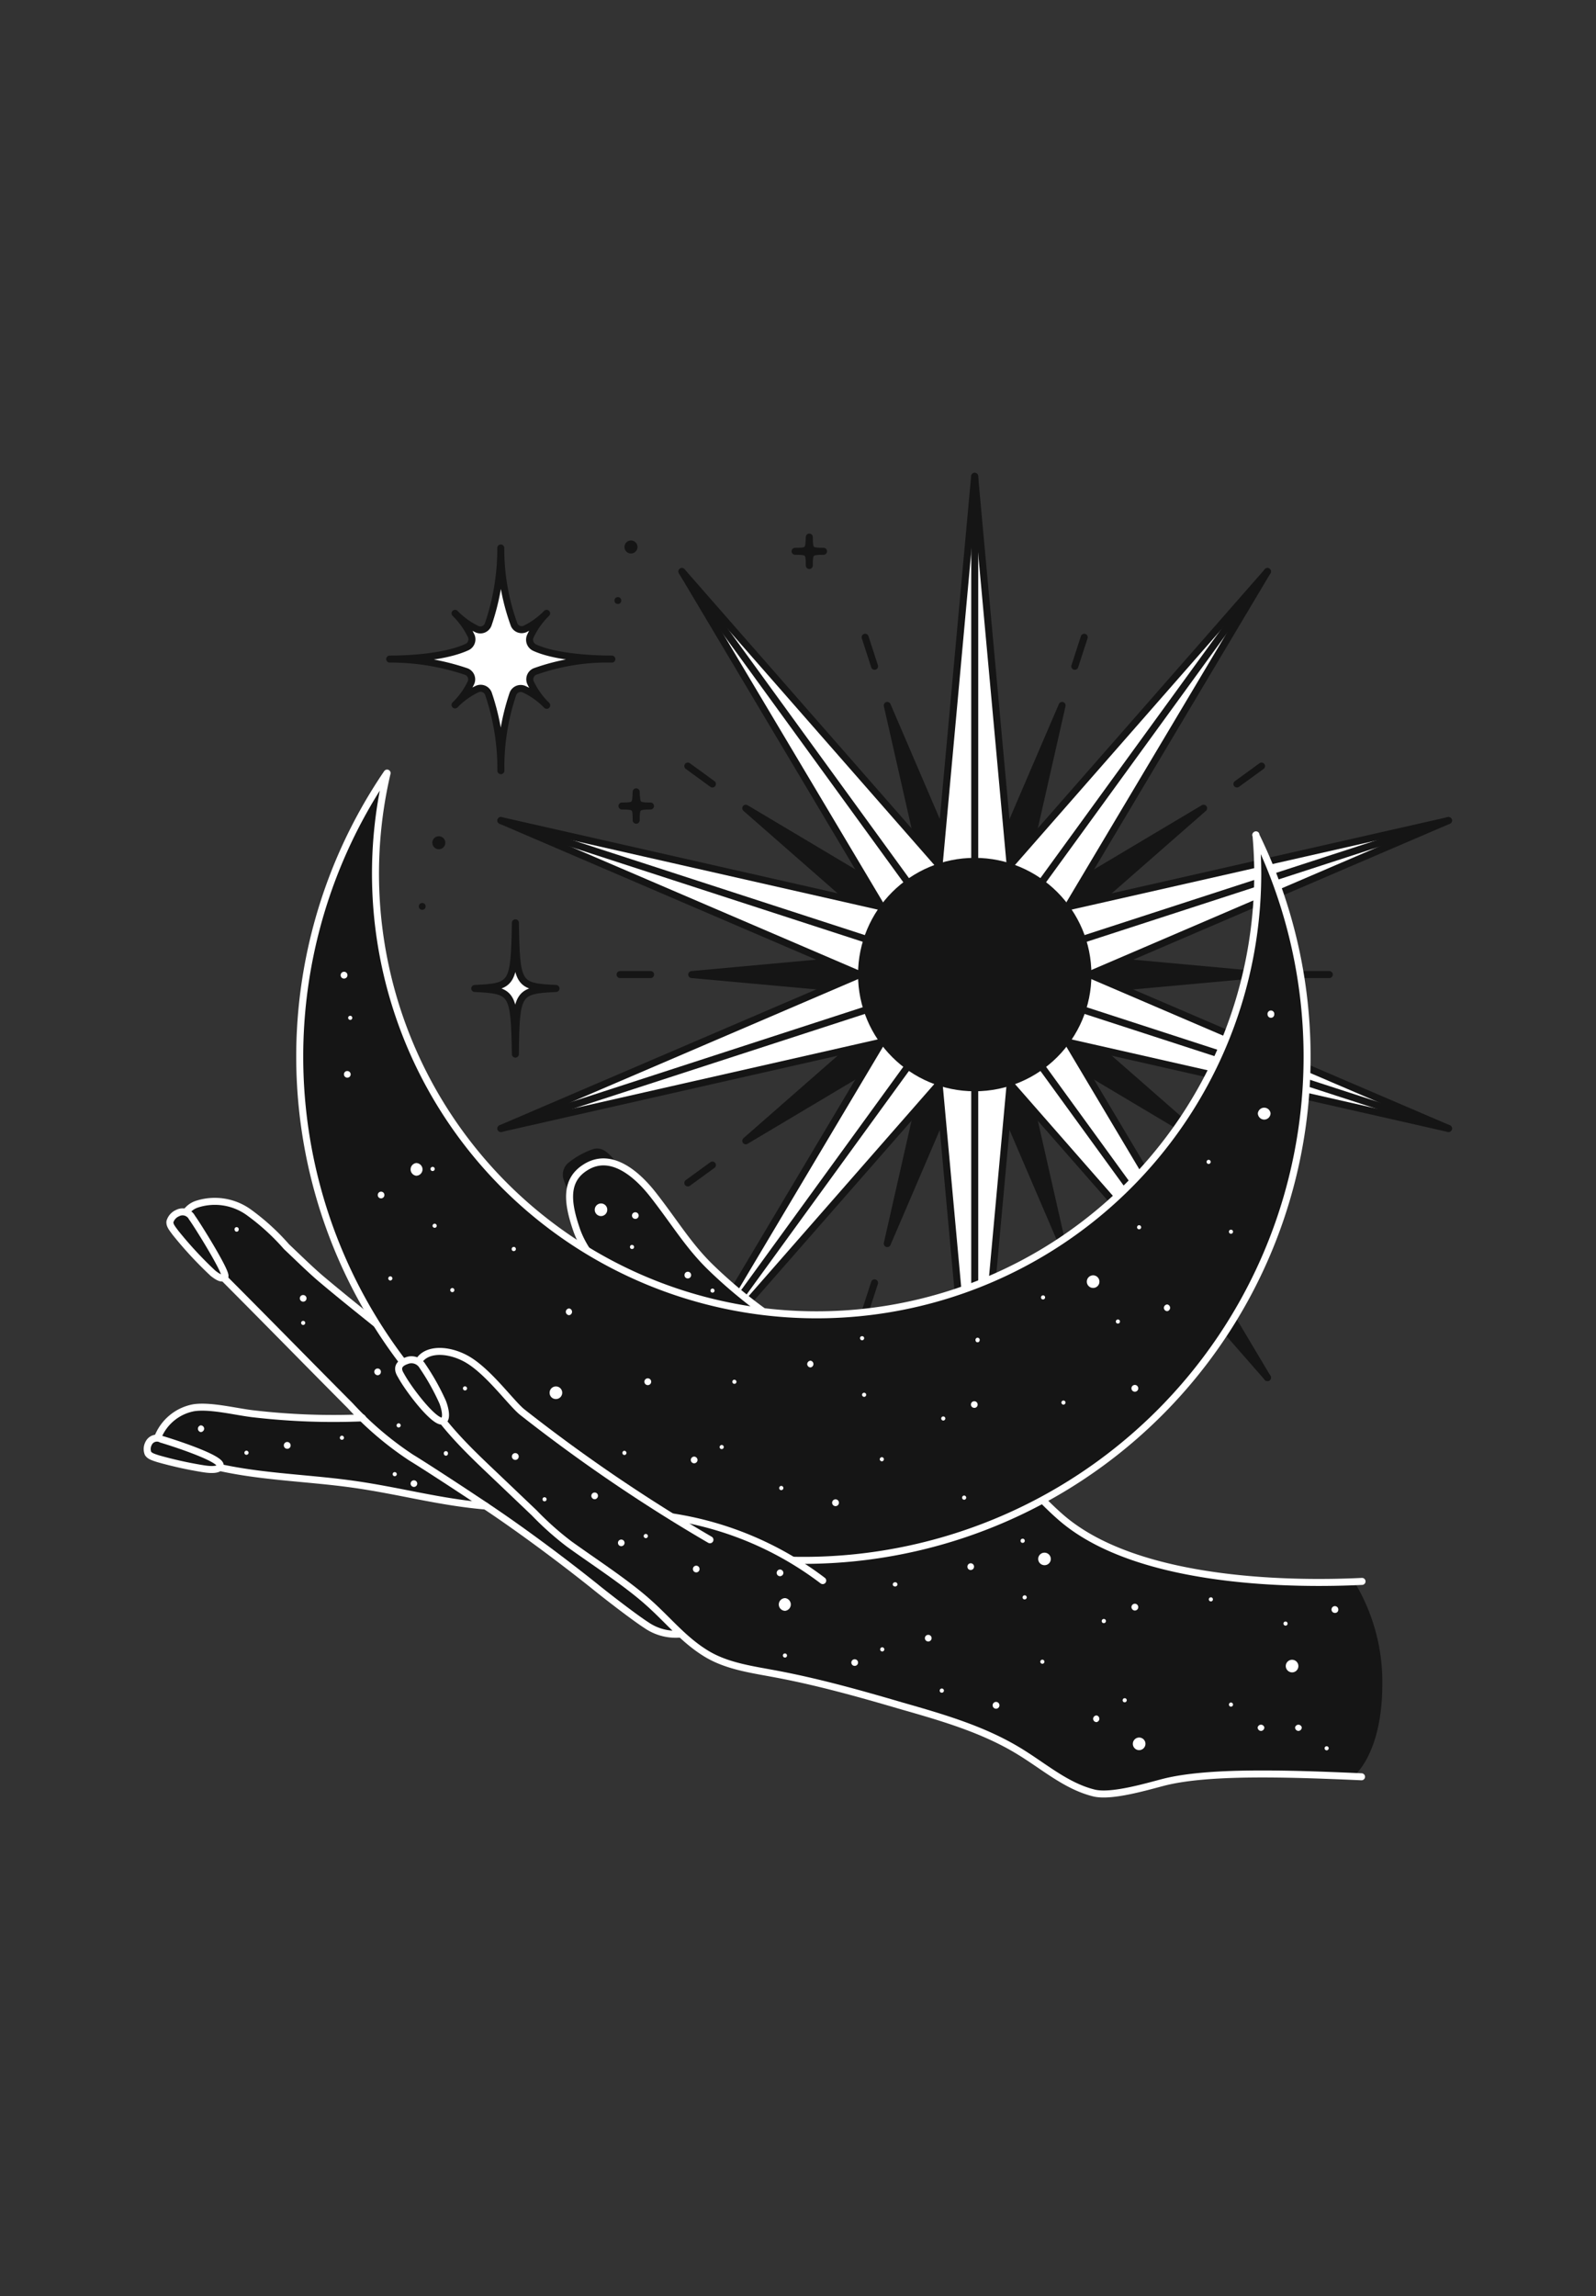 <svg id="Layer_2" data-name="Layer 2" xmlns="http://www.w3.org/2000/svg" viewBox="0 0 159.48 229.42"><rect x="0" y="0" width="159.48" height="229.42" fill="#333333" stroke="none"/><defs><style>.cls-1,.cls-3,.cls-8{fill:#151515;}.cls-1,.cls-2,.cls-4{stroke:#151515;}.cls-1,.cls-2,.cls-4,.cls-5,.cls-6,.cls-7,.cls-8{stroke-linecap:round;stroke-linejoin:round;stroke-width:0.7px;}.cls-2,.cls-9{fill:#fff;}.cls-4,.cls-5,.cls-6{fill:none;}.cls-5,.cls-8{stroke:#fff;}.cls-6,.cls-7{stroke:#936b26;}.cls-7{fill:#ead9c5;}</style></defs><polygon class="cls-1" points="88.66 70.48 97.39 90.84 106.13 70.48 101.23 92.09 120.27 80.75 103.6 95.35 125.67 97.37 103.6 99.38 120.27 113.98 101.23 102.64 106.13 124.25 97.39 103.89 88.66 124.25 93.56 102.64 74.52 113.98 91.19 99.38 69.12 97.37 91.19 95.35 74.52 80.75 93.56 92.09 88.66 70.48"/><polygon class="cls-2" points="97.39 47.59 100.94 86.44 126.65 57.1 106.69 90.61 144.74 81.98 108.88 97.37 144.74 112.75 106.69 104.12 126.65 137.64 100.94 108.29 97.39 147.14 93.84 108.29 68.14 137.64 88.1 104.12 50.05 112.75 85.91 97.37 50.05 81.98 88.1 90.61 68.14 57.1 93.84 86.44 97.39 47.59"/><circle class="cls-3" cx="97.4" cy="97.37" r="11.66"/><line class="cls-4" x1="86.45" y1="63.67" x2="87.39" y2="66.57"/><line class="cls-4" x1="68.73" y1="76.54" x2="71.19" y2="78.33"/><line class="cls-4" x1="61.96" y1="97.37" x2="65.01" y2="97.37"/><line class="cls-4" x1="68.73" y1="118.19" x2="71.19" y2="116.4"/><line class="cls-4" x1="86.45" y1="131.06" x2="87.39" y2="128.17"/><line class="cls-4" x1="108.34" y1="63.67" x2="107.4" y2="66.57"/><line class="cls-4" x1="126.06" y1="76.54" x2="123.6" y2="78.33"/><line class="cls-4" x1="132.83" y1="97.37" x2="129.78" y2="97.37"/><line class="cls-4" x1="126.06" y1="118.19" x2="123.6" y2="116.4"/><line class="cls-4" x1="108.34" y1="131.06" x2="107.4" y2="128.17"/><line class="cls-4" x1="97.4" y1="47.59" x2="97.4" y2="89.04"/><line class="cls-4" x1="68.14" y1="57.1" x2="92.5" y2="90.63"/><line class="cls-4" x1="50.05" y1="81.98" x2="89.48" y2="94.79"/><line class="cls-4" x1="50.05" y1="112.75" x2="89.48" y2="99.94"/><line class="cls-4" x1="126.65" y1="57.1" x2="102.29" y2="90.63"/><line class="cls-4" x1="144.74" y1="81.98" x2="105.31" y2="94.79"/><line class="cls-4" x1="144.74" y1="112.75" x2="105.31" y2="99.94"/><line class="cls-4" x1="68.14" y1="137.64" x2="92.5" y2="104.1"/><line class="cls-4" x1="126.65" y1="137.64" x2="102.29" y2="104.1"/><line class="cls-4" x1="97.4" y1="147.14" x2="97.4" y2="105.69"/><path class="cls-3" d="M106,151.64c-3.79-3.3-6.62-7.71-10.86-10.4A36.47,36.47,0,0,0,90.59,139C83,135.53,76.7,132.14,71,126.61c-2.2-2.14-3.56-4.45-5.69-7.18a9.44,9.44,0,0,0-3.76-3.11l.12-.07c-1-1.31-1.57-1.61-2.31-1.47a8,8,0,0,0-2.66,1.48,1.55,1.55,0,0,0-.37,1.62,6.84,6.84,0,0,0,.51,1.22l.11-.07a9.14,9.14,0,0,0,.68,3.88c1.11,3.16,4.32,5.83,6.54,7.71a37.21,37.21,0,0,1,8,9.71c-2.2-.11-4.31-.32-6.69-.33-2.55,0-4.07.56-6,.59l-.06.1c-1.92-1.68-3.33-3.25-5.2-5.06a63.64,63.64,0,0,1-9-10.89c-1-1.44-2-3.38-3-5-1.21-2.12-1.57-3.6-3.79-5.14a5.09,5.09,0,0,0-3-.93A2.57,2.57,0,0,0,33.4,115a3.59,3.59,0,0,0,.55,2.79l4.64,9.06c.86,1.68,2.69,6,4.49,8.27a2,2,0,0,0-1.11.7c-3.3-2.76-6.51-5.21-9.83-8-1.08-.91-2.44-2.2-3.5-3.25a22.53,22.53,0,0,0-3.83-3.48,5.81,5.81,0,0,0-5.12-.77,2.15,2.15,0,0,0-1.27,1.11,2.75,2.75,0,0,0,.65,2.53,30.93,30.93,0,0,0,3.4,3.83c4.9,4.92,7.64,7.74,12.54,12.67l1.21,1.21h0a69,69,0,0,1-10.85-.4c-1.69-.18-4.32-.87-6-.61a4.8,4.8,0,0,0-3.54,2.83.88.88,0,0,0-.13.66.94.94,0,0,0,.51.47c5.82,3,12.68,2.77,19.16,3.69,4.64.66,8.5,1.77,13.17,2.17h0c4.17,2.78,9,6.09,11.48,8.1,1.09.89,3.4,3,4.58,3.8a5.09,5.09,0,0,0,3.46.88,16.26,16.26,0,0,0,2.52,1.95c2,1.23,4.39,1.57,6.7,2,4.36.8,8.62,2,12.89,3.25,4.06,1.16,8.18,2.35,11.78,4.57,2.42,1.48,4.64,3.44,7.39,4.12,1.74.43,5.29-.64,7-1.08,4.39-1.11,11.3-1,18.92-.61,0,0,2.87-2.16,2.87-9.23a19.28,19.28,0,0,0-2.87-10.3C129,158.24,113.77,158.4,106,151.64Z"/><path class="cls-5" d="M136.1,158c-6.34.31-22.33.36-30.09-6.4-3.79-3.3-6.62-7.71-10.86-10.4A36.47,36.47,0,0,0,90.59,139C83,135.53,76.7,132.14,71,126.61c-2.2-2.14-3.56-4.45-5.69-7.18-.94-1.21-3.87-4.68-6.82-2.79-2.06,1.3-1.82,3.51-.86,6.27,1.11,3.16,4.32,5.83,6.54,7.71a37,37,0,0,1,8,9.71"/><path class="cls-6" d="M96.33,151.09a44,44,0,0,1-26.85-3.81"/><path class="cls-5" d="M68.24,163.23a5.15,5.15,0,0,1-3.65-.86c-1.18-.76-3.85-2.82-4.94-3.7-2.48-2-6.95-5.42-11.12-8.2-3.59-2.4-6.71-4.4-7.43-4.83A32.75,32.75,0,0,1,35,140.45c-4.9-4.93-7.64-7.75-12.54-12.67a30.93,30.93,0,0,1-3.4-3.83,2.75,2.75,0,0,1-.65-2.53,2.15,2.15,0,0,1,1.27-1.11,5.81,5.81,0,0,1,5.12.77,22.53,22.53,0,0,1,3.83,3.48c1.06,1,2.42,2.34,3.5,3.25,3.5,2.95,6.88,5.52,10.38,8.47"/><path class="cls-6" d="M61.6,142.41a70.53,70.53,0,0,1-7.31-6.78,63.64,63.64,0,0,1-9-10.89c-1-1.44-2-3.38-3-5-1.21-2.12-1.57-3.6-3.79-5.14a5.09,5.09,0,0,0-3-.93A2.57,2.57,0,0,0,33.4,115a3.59,3.59,0,0,0,.55,2.79l4.64,9.06c.86,1.68,2.69,6,4.49,8.27"/><path class="cls-6" d="M76.74,140.33c-4.07.26-7.29-.32-11.24-.33-2.55,0-4.07.56-6,.59"/><path class="cls-5" d="M48.53,150.47c-4.67-.4-8.53-1.51-13.17-2.17-6.48-.92-13.34-.69-19.16-3.69a.94.94,0,0,1-.51-.47.88.88,0,0,1,.13-.66,4.8,4.8,0,0,1,3.54-2.83c1.69-.26,4.32.43,6,.61a69,69,0,0,0,10.85.4"/><path class="cls-7" d="M36.12,121.36c-.37.32-.85-.33-1.06-.61a38.46,38.46,0,0,1-2.6-4.89c-.19-.48-.37-.86-.25-1.19a1.32,1.32,0,0,1,1-.64,1.05,1.05,0,0,1,1.27.81C34.74,115.53,36.45,121.07,36.12,121.36Z"/><path class="cls-8" d="M22.47,127.54c-.27.4-.9-.11-1.18-.32a38.36,38.36,0,0,1-3.77-4.07c-.3-.41-.58-.73-.54-1.09a1.35,1.35,0,0,1,.77-.86,1.06,1.06,0,0,1,1.44.46C19.64,122.25,22.71,127.17,22.47,127.54Z"/><path class="cls-8" d="M22,146.41c0,.6-1.38.38-1.7.33a39.58,39.58,0,0,1-4.51-1c-.45-.15-.82-.25-1-.53a1.2,1.2,0,0,1,.06-1,.92.92,0,0,1,1.28-.41C16.83,144,22.07,145.65,22,146.41Z"/><path class="cls-8" d="M125.5,83.41c.12,1.31.18,2.64.18,4a44.08,44.08,0,1,1-87-10.17,50.33,50.33,0,1,0,86.8,6.19Z"/><path class="cls-3" d="M135.28,177.45c-7.62-.35-14.53-.5-18.92.61-1.74.44-5.29,1.51-7,1.08-2.75-.68-5-2.64-7.39-4.12-3.6-2.22-7.72-3.41-11.78-4.57-4.26-1.22-8.53-2.45-12.89-3.25-2.31-.43-4.7-.77-6.7-2-2.25-1.38-3.79-3.3-5.75-5.08-2.19-2-5.54-4.13-7.93-5.86a30.29,30.29,0,0,1-3.49-3.11l-4-3.81c-2.67-2.53-5.38-5.12-7.15-8.35a3.14,3.14,0,0,1-.42-2.92c.71-1.32,2.82-1.33,4.65-.38,2.2,1.14,4.49,4.4,5.68,5.36A148.65,148.65,0,0,0,67.2,151.56h0a33.1,33.1,0,0,1,15,6.36s20.84,11.53,32.54,11.43S135.28,177.45,135.28,177.45Z"/><path class="cls-5" d="M70.94,153.84a163.68,163.68,0,0,1-18.8-12.79c-1.19-1-3.48-4.22-5.68-5.36-1.83-.95-3.94-.94-4.65.38a3.14,3.14,0,0,0,.42,2.92c1.77,3.23,4.48,5.82,7.15,8.35l4,3.81a30.29,30.29,0,0,0,3.49,3.11c2.39,1.73,5.74,3.89,7.93,5.86,2,1.78,3.5,3.7,5.75,5.08,2,1.23,4.39,1.57,6.7,2,4.36.8,8.63,2,12.89,3.25,4.06,1.16,8.18,2.35,11.78,4.57,2.42,1.48,4.64,3.44,7.39,4.12,1.74.43,5.29-.64,7-1.08,4.39-1.11,12.11-.88,19.74-.54"/><path class="cls-5" d="M82.21,157.92a33.1,33.1,0,0,0-15-6.36"/><path class="cls-8" d="M40.08,137.44c-.1-.19-.74-1.05.55-1.49a1.28,1.28,0,0,1,1.59.54,23.3,23.3,0,0,1,2,3.57c.2.48.52,1.65.07,1.89C43.54,142.37,40.86,138.88,40.08,137.44Z"/><path class="cls-2" d="M53,68.18a.84.84,0,0,1,.46-1.09,21.51,21.51,0,0,1,7.68-1.24c-1.88,0-5.63-.18-7.73-1.15A.87.87,0,0,1,53,63.55a7.82,7.82,0,0,1,1.62-2.27,7.8,7.8,0,0,1-2.16,1.56.82.82,0,0,1-1.08-.41,22.1,22.1,0,0,1-1.34-7.68,23.28,23.28,0,0,1-1.26,7.65.83.83,0,0,1-1.1.47,7.73,7.73,0,0,1-2.21-1.59,7.88,7.88,0,0,1,1.63,2.29.85.85,0,0,1-.46,1.09c-2.2,1-5.77,1.19-7.7,1.19a23.49,23.49,0,0,1,7.66,1.25.83.83,0,0,1,.47,1.09,7.75,7.75,0,0,1-1.6,2.24,7.62,7.62,0,0,1,2.24-1.6.83.83,0,0,1,1.09.46A23.34,23.34,0,0,1,50.05,77a22.8,22.8,0,0,1,1.21-7.69.83.83,0,0,1,1.09-.46,7.62,7.62,0,0,1,2.28,1.62A7.83,7.83,0,0,1,53,68.18Z"/><path class="cls-2" d="M55.56,98.76c-3.85.19-4,.35-4.06,6.56-.12-6.21-.22-6.37-4.06-6.56,3.84-.19,3.94-.34,4.06-6.56C51.61,98.42,51.71,98.57,55.56,98.76Z"/><circle class="cls-3" cx="42.19" cy="90.56" r="0.34"/><circle class="cls-3" cx="61.74" cy="60" r="0.34"/><circle class="cls-3" cx="43.85" cy="84.2" r="0.65"/><path class="cls-3" d="M63.7,54.65a.65.65,0,1,1-.65-.65A.65.65,0,0,1,63.7,54.65Z"/><path class="cls-1" d="M65,80.53c-1.35,0-1.43.11-1.43,1.42,0-1.32-.07-1.42-1.42-1.42,1.35,0,1.37-.09,1.42-1.42C63.62,80.43,63.67,80.53,65,80.53Z"/><path class="cls-1" d="M82.29,55.08c-1.35,0-1.42.12-1.42,1.42,0-1.32-.07-1.42-1.42-1.42,1.35,0,1.37-.09,1.42-1.42C80.89,55,80.94,55.08,82.29,55.08Z"/><path class="cls-9" d="M133.39,161.15a.32.32,0,0,0,.34-.33.34.34,0,1,0-.34.33Z"/><path class="cls-9" d="M113.39,160.91a.34.34,0,1,0-.33-.34A.35.35,0,0,0,113.39,160.91Z"/><path class="cls-9" d="M129.74,172.94a.35.35,0,0,0,.34-.34.34.34,0,0,0-.67,0A.35.35,0,0,0,129.74,172.94Z"/><path class="cls-9" d="M92.75,164a.33.33,0,0,0,.34-.33.33.33,0,0,0-.33-.33.33.33,0,0,0-.34.33A.33.33,0,0,0,92.75,164Z"/><path class="cls-9" d="M28.71,144.75a.33.33,0,0,0,.33-.33.34.34,0,1,0-.33.33Z"/><path class="cls-9" d="M20.06,143.08a.35.35,0,0,0,.34-.33.34.34,0,0,0-.34-.34.34.34,0,0,0,0,.67Z"/><path class="cls-9" d="M41.36,148.56a.33.33,0,0,0,.33-.33.33.33,0,1,0-.66,0A.33.33,0,0,0,41.36,148.56Z"/><path class="cls-9" d="M30.29,130.05a.33.33,0,0,0,.34-.33.33.33,0,0,0-.33-.33.32.32,0,0,0-.34.33A.33.33,0,0,0,30.29,130.05Z"/><path class="cls-9" d="M63.48,121.78a.33.33,0,0,0,.34-.33.33.33,0,0,0-.33-.33.33.33,0,0,0-.34.33A.33.33,0,0,0,63.48,121.78Z"/><path class="cls-9" d="M37.73,137.4a.33.33,0,0,0,.33-.33.32.32,0,0,0-.33-.34.33.33,0,0,0-.33.33A.35.35,0,0,0,37.73,137.4Z"/><path class="cls-9" d="M69.57,157.1a.33.33,0,0,0,.33-.33.33.33,0,0,0-.33-.34.33.33,0,0,0-.33.33A.33.33,0,0,0,69.57,157.1Z"/><path class="cls-9" d="M85.4,166.44a.33.33,0,0,0,.34-.33.33.33,0,0,0-.33-.33.33.33,0,0,0-.34.33A.33.33,0,0,0,85.4,166.44Z"/><path class="cls-9" d="M62.08,154.48a.33.33,0,1,0,0-.66.33.33,0,1,0,0,.66Z"/><path class="cls-9" d="M68.73,127.73a.33.33,0,0,0,.33-.33.33.33,0,0,0-.33-.34.33.33,0,0,0-.33.33A.32.32,0,0,0,68.73,127.73Z"/><path class="cls-9" d="M51.49,145.86a.33.33,0,0,0,.34-.33.34.34,0,1,0-.34.33Z"/><path class="cls-9" d="M59.42,149.79a.34.34,0,0,0,.33-.34.32.32,0,0,0-.33-.33.33.33,0,0,0-.33.33A.34.34,0,0,0,59.42,149.79Z"/><path class="cls-9" d="M97,156.86a.33.33,0,0,0,.33-.33.33.33,0,0,0-.33-.34.33.33,0,0,0-.33.33A.32.32,0,0,0,97,156.86Z"/><path class="cls-9" d="M77.94,157.48a.34.34,0,0,0,.34-.33.35.35,0,0,0-.33-.34.34.34,0,0,0-.34.34A.33.33,0,0,0,77.94,157.48Z"/><path class="cls-9" d="M109.57,172.06a.34.34,0,0,0,0-.67.35.35,0,0,0-.34.33A.34.34,0,0,0,109.57,172.06Z"/><path class="cls-9" d="M126,172.94a.35.35,0,0,0,.34-.34.34.34,0,0,0-.67,0A.35.35,0,0,0,126,172.94Z"/><path class="cls-9" d="M99.52,170.72a.34.34,0,1,0-.33-.34A.34.34,0,0,0,99.52,170.72Z"/><path class="cls-9" d="M128.46,162.42a.2.2,0,0,0,.2-.21.2.2,0,0,0-.2-.2.2.2,0,0,0-.21.2A.21.21,0,0,0,128.46,162.42Z"/><path class="cls-9" d="M102.39,159.8a.22.22,0,0,0,.21-.2.21.21,0,1,0-.42,0A.2.2,0,0,0,102.39,159.8Z"/><path class="cls-9" d="M121,160a.2.2,0,0,0,.2-.2.2.2,0,0,0-.2-.21.21.21,0,0,0-.21.2A.21.21,0,0,0,121,160Z"/><path class="cls-9" d="M110.29,162.17a.21.21,0,1,0-.2-.21A.2.2,0,0,0,110.29,162.17Z"/><path class="cls-9" d="M88.16,165a.22.22,0,0,0,.21-.21.23.23,0,0,0-.21-.21.22.22,0,0,0-.21.21A.21.21,0,0,0,88.16,165Z"/><path class="cls-9" d="M89.42,158.5a.21.21,0,1,0,0-.41.21.21,0,0,0-.21.21A.2.2,0,0,0,89.42,158.5Z"/><path class="cls-9" d="M94.1,169.12a.21.21,0,1,0-.2-.21A.2.2,0,0,0,94.1,169.12Z"/><path class="cls-9" d="M104.16,166.23a.2.2,0,0,0,.2-.2.2.2,0,0,0-.2-.21.21.21,0,0,0-.21.2A.21.21,0,0,0,104.16,166.23Z"/><path class="cls-9" d="M46.46,138.92a.2.2,0,0,0,.21-.2.21.21,0,0,0-.21-.21.2.2,0,0,0-.2.2A.2.2,0,0,0,46.46,138.92Z"/><path class="cls-9" d="M23.65,123.06a.2.2,0,0,0,.2-.2.21.21,0,1,0-.41,0A.21.21,0,0,0,23.65,123.06Z"/><path class="cls-9" d="M44.56,145.44a.2.2,0,0,0,.2-.2.21.21,0,1,0-.41,0A.21.21,0,0,0,44.56,145.44Z"/><path class="cls-9" d="M54.41,150a.21.21,0,0,0,.21-.2.21.21,0,0,0-.21-.21.2.2,0,0,0-.2.2A.2.2,0,0,0,54.41,150Z"/><path class="cls-9" d="M24.63,145.35a.21.21,0,0,0,.21-.2.22.22,0,0,0-.21-.21.21.21,0,0,0-.21.21A.2.2,0,0,0,24.63,145.35Z"/><path class="cls-9" d="M30.29,132.38a.21.21,0,0,0,.21-.21.2.2,0,0,0-.2-.2.2.2,0,0,0-.21.2A.21.21,0,0,0,30.29,132.38Z"/><path class="cls-9" d="M78.44,165.61a.2.2,0,0,0,.2-.21.2.2,0,0,0-.2-.2.2.2,0,0,0-.21.2A.21.21,0,0,0,78.44,165.61Z"/><path class="cls-9" d="M64.53,153.68a.21.21,0,1,0-.21-.21A.22.22,0,0,0,64.53,153.68Z"/><path class="cls-9" d="M34.16,143.85a.2.2,0,0,0,.21-.2.21.21,0,0,0-.2-.21.21.21,0,0,0-.21.21A.2.2,0,0,0,34.16,143.85Z"/><path class="cls-9" d="M39.83,142.62a.21.21,0,0,0,.21-.21.2.2,0,0,0-.21-.2.2.2,0,0,0-.2.2A.2.2,0,0,0,39.83,142.62Z"/><path class="cls-9" d="M39.44,147.49a.21.21,0,0,0,.21-.2.21.21,0,0,0-.21-.21.2.2,0,0,0-.2.2A.2.2,0,0,0,39.44,147.49Z"/><path class="cls-9" d="M71.19,129.15a.2.2,0,0,0,.21-.2.21.21,0,0,0-.2-.21A.21.21,0,0,0,71,129,.2.2,0,0,0,71.19,129.15Z"/><path class="cls-9" d="M63.15,124.79a.2.2,0,0,0,.21-.2.21.21,0,0,0-.21-.21.2.2,0,0,0-.2.21A.2.2,0,0,0,63.15,124.79Z"/><path class="cls-9" d="M132.56,174.88a.21.21,0,0,0,.21-.21.2.2,0,0,0-.2-.2.2.2,0,0,0-.21.2A.21.21,0,0,0,132.56,174.88Z"/><path class="cls-9" d="M123,170.51a.2.2,0,0,0,.21-.2.21.21,0,0,0-.2-.21.21.21,0,0,0-.21.21A.2.2,0,0,0,123,170.51Z"/><path class="cls-9" d="M102.18,154.15a.21.21,0,1,0-.2-.21A.2.2,0,0,0,102.18,154.15Z"/><path class="cls-9" d="M112.38,170.08a.21.21,0,0,0,.21-.21.2.2,0,0,0-.21-.2.2.2,0,0,0-.2.2A.2.2,0,0,0,112.38,170.08Z"/><path class="cls-9" d="M129.11,167.09a.63.63,0,0,0,.63-.63.63.63,0,0,0-1.26,0A.64.64,0,0,0,129.11,167.09Z"/><path class="cls-9" d="M113.82,174.86a.64.64,0,0,0,.64-.63.63.63,0,0,0-.63-.63.63.63,0,1,0,0,1.26Z"/><path class="cls-9" d="M78.46,160.94a.64.64,0,0,0,0-1.27.64.64,0,0,0-.64.63A.64.64,0,0,0,78.46,160.94Z"/><path class="cls-9" d="M104.37,156.38a.62.62,0,0,0,.63-.62.63.63,0,1,0-1.26,0A.63.63,0,0,0,104.37,156.38Z"/><path class="cls-9" d="M116.64,131a.34.34,0,0,0,0-.67.35.35,0,0,0-.34.33A.34.34,0,0,0,116.64,131Z"/><path class="cls-9" d="M113.39,139.05a.34.34,0,1,0-.33-.34A.34.34,0,0,0,113.39,139.05Z"/><path class="cls-9" d="M127,101.69a.33.33,0,0,0,.33-.33.34.34,0,1,0-.67,0A.34.34,0,0,0,127,101.69Z"/><path class="cls-9" d="M34.7,107.67a.33.33,0,0,0,.34-.33.33.33,0,0,0-.33-.33.32.32,0,0,0-.34.33A.33.33,0,0,0,34.7,107.67Z"/><path class="cls-9" d="M97.35,140.66a.32.32,0,0,0,.34-.33.33.33,0,0,0-.33-.33.33.33,0,0,0-.34.33A.33.33,0,0,0,97.35,140.66Z"/><path class="cls-9" d="M64.73,138.39a.34.34,0,0,0,.34-.33.34.34,0,1,0-.34.33Z"/><path class="cls-9" d="M69.36,146.2a.34.34,0,0,0,.34-.33.35.35,0,0,0-.33-.34.34.34,0,0,0-.34.34A.33.33,0,0,0,69.36,146.2Z"/><path class="cls-9" d="M81,136.62a.34.34,0,0,0,0-.67.35.35,0,0,0-.34.33A.34.34,0,0,0,81,136.62Z"/><path class="cls-9" d="M56.88,131.4a.34.34,0,0,0,0-.67.34.34,0,0,0-.34.33A.34.34,0,0,0,56.88,131.4Z"/><path class="cls-9" d="M83.48,150.48a.34.34,0,1,0-.33-.34A.34.34,0,0,0,83.48,150.48Z"/><path class="cls-9" d="M111.71,132.24a.2.2,0,0,0,.2-.2.2.2,0,0,0-.2-.21.21.21,0,0,0-.21.21A.2.2,0,0,0,111.71,132.24Z"/><path class="cls-9" d="M97.69,134.11a.2.2,0,0,0,.2-.2.21.21,0,1,0-.41,0A.2.2,0,0,0,97.69,134.11Z"/><path class="cls-9" d="M123,123.27a.21.21,0,0,0,.21-.21.2.2,0,0,0-.2-.2.2.2,0,0,0-.21.2A.21.21,0,0,0,123,123.27Z"/><path class="cls-9" d="M120.77,116.29a.21.21,0,0,0,.21-.2.21.21,0,0,0-.21-.21.2.2,0,0,0-.2.2A.2.2,0,0,0,120.77,116.29Z"/><path class="cls-9" d="M86.35,139.56a.2.2,0,0,0,.2-.2.2.2,0,0,0-.2-.21.21.21,0,0,0-.21.2A.21.21,0,0,0,86.35,139.56Z"/><path class="cls-9" d="M104.23,129.83a.2.2,0,0,0,.2-.2.2.2,0,0,0-.2-.21.21.21,0,0,0-.21.21A.2.2,0,0,0,104.23,129.83Z"/><path class="cls-9" d="M94.25,141.93a.21.21,0,0,0,.21-.21.2.2,0,0,0-.2-.2.2.2,0,0,0-.21.2A.21.21,0,0,0,94.25,141.93Z"/><path class="cls-9" d="M72.12,144.78a.2.2,0,0,0,.2-.2.2.2,0,0,0-.2-.21.21.21,0,0,0-.21.21A.2.2,0,0,0,72.12,144.78Z"/><path class="cls-9" d="M73.38,138.26a.2.2,0,0,0,.21-.2.21.21,0,0,0-.21-.21.2.2,0,0,0-.2.2A.2.2,0,0,0,73.38,138.26Z"/><path class="cls-9" d="M39,127.94a.22.22,0,0,0,.21-.21.21.21,0,0,0-.21-.21.2.2,0,0,0-.2.21A.21.21,0,0,0,39,127.94Z"/><path class="cls-9" d="M113.82,122.82a.2.2,0,0,0,.21-.2.21.21,0,0,0-.2-.21.21.21,0,0,0-.21.21A.2.2,0,0,0,113.82,122.82Z"/><path class="cls-9" d="M78.06,148.88a.21.21,0,1,0-.2-.21A.2.2,0,0,0,78.06,148.88Z"/><path class="cls-9" d="M88.12,146a.2.2,0,0,0,.2-.21.2.2,0,0,0-.2-.2.21.21,0,0,0-.21.2A.21.21,0,0,0,88.12,146Z"/><path class="cls-9" d="M62.39,145.37a.21.21,0,0,0,.21-.21.22.22,0,0,0-.2-.21.21.21,0,0,0,0,.42Z"/><path class="cls-9" d="M106.26,140.34a.21.21,0,0,0,.21-.21.2.2,0,0,0-.2-.2.2.2,0,0,0-.21.2A.21.21,0,0,0,106.26,140.34Z"/><path class="cls-9" d="M86.14,133.91a.21.21,0,0,0,.21-.21.2.2,0,0,0-.21-.2.19.19,0,0,0-.2.2A.21.21,0,0,0,86.14,133.91Z"/><path class="cls-9" d="M34.37,97.77a.34.34,0,1,0-.33-.33A.33.33,0,0,0,34.37,97.77Z"/><path class="cls-9" d="M38.08,119.73a.33.33,0,0,0,.33-.33.33.33,0,0,0-.33-.34.33.33,0,0,0-.33.33A.32.32,0,0,0,38.08,119.73Z"/><path class="cls-9" d="M43.43,122.67a.2.2,0,0,0,.21-.2.21.21,0,0,0-.21-.21.22.22,0,0,0-.21.21A.21.21,0,0,0,43.43,122.67Z"/><path class="cls-9" d="M35,101.9a.2.2,0,0,0,.2-.21.2.2,0,0,0-.2-.2.2.2,0,0,0-.21.2A.21.21,0,0,0,35,101.9Z"/><path class="cls-9" d="M51.33,125a.21.21,0,1,0-.2-.21A.2.2,0,0,0,51.33,125Z"/><path class="cls-9" d="M45.2,129.1a.2.2,0,0,0,.2-.2.2.2,0,0,0-.2-.21.21.21,0,0,0-.21.2A.21.21,0,0,0,45.2,129.1Z"/><path class="cls-9" d="M43.22,117a.21.21,0,1,0-.2-.21A.2.2,0,0,0,43.22,117Z"/><path class="cls-9" d="M96.34,149.84a.21.21,0,0,0,.21-.21.22.22,0,0,0-.21-.21.21.21,0,0,0-.2.21A.2.2,0,0,0,96.34,149.84Z"/><path class="cls-9" d="M55.55,139.78a.63.63,0,1,0,0-1.26.63.63,0,0,0-.63.63A.62.62,0,0,0,55.55,139.78Z"/><path class="cls-9" d="M109.23,128.68a.63.63,0,1,0-.63-.63A.63.63,0,0,0,109.23,128.68Z"/><path class="cls-9" d="M126.32,111.86a.64.64,0,0,0,.64-.63.64.64,0,0,0-1.27,0A.64.64,0,0,0,126.32,111.86Z"/><path class="cls-9" d="M41.58,117.47a.64.64,0,0,0,.64-.63.64.64,0,0,0-.63-.64.64.64,0,0,0,0,1.27Z"/><path class="cls-9" d="M60.05,121.5a.63.63,0,0,0,.63-.63.62.62,0,0,0-.62-.63.63.63,0,1,0,0,1.26Z"/></svg>